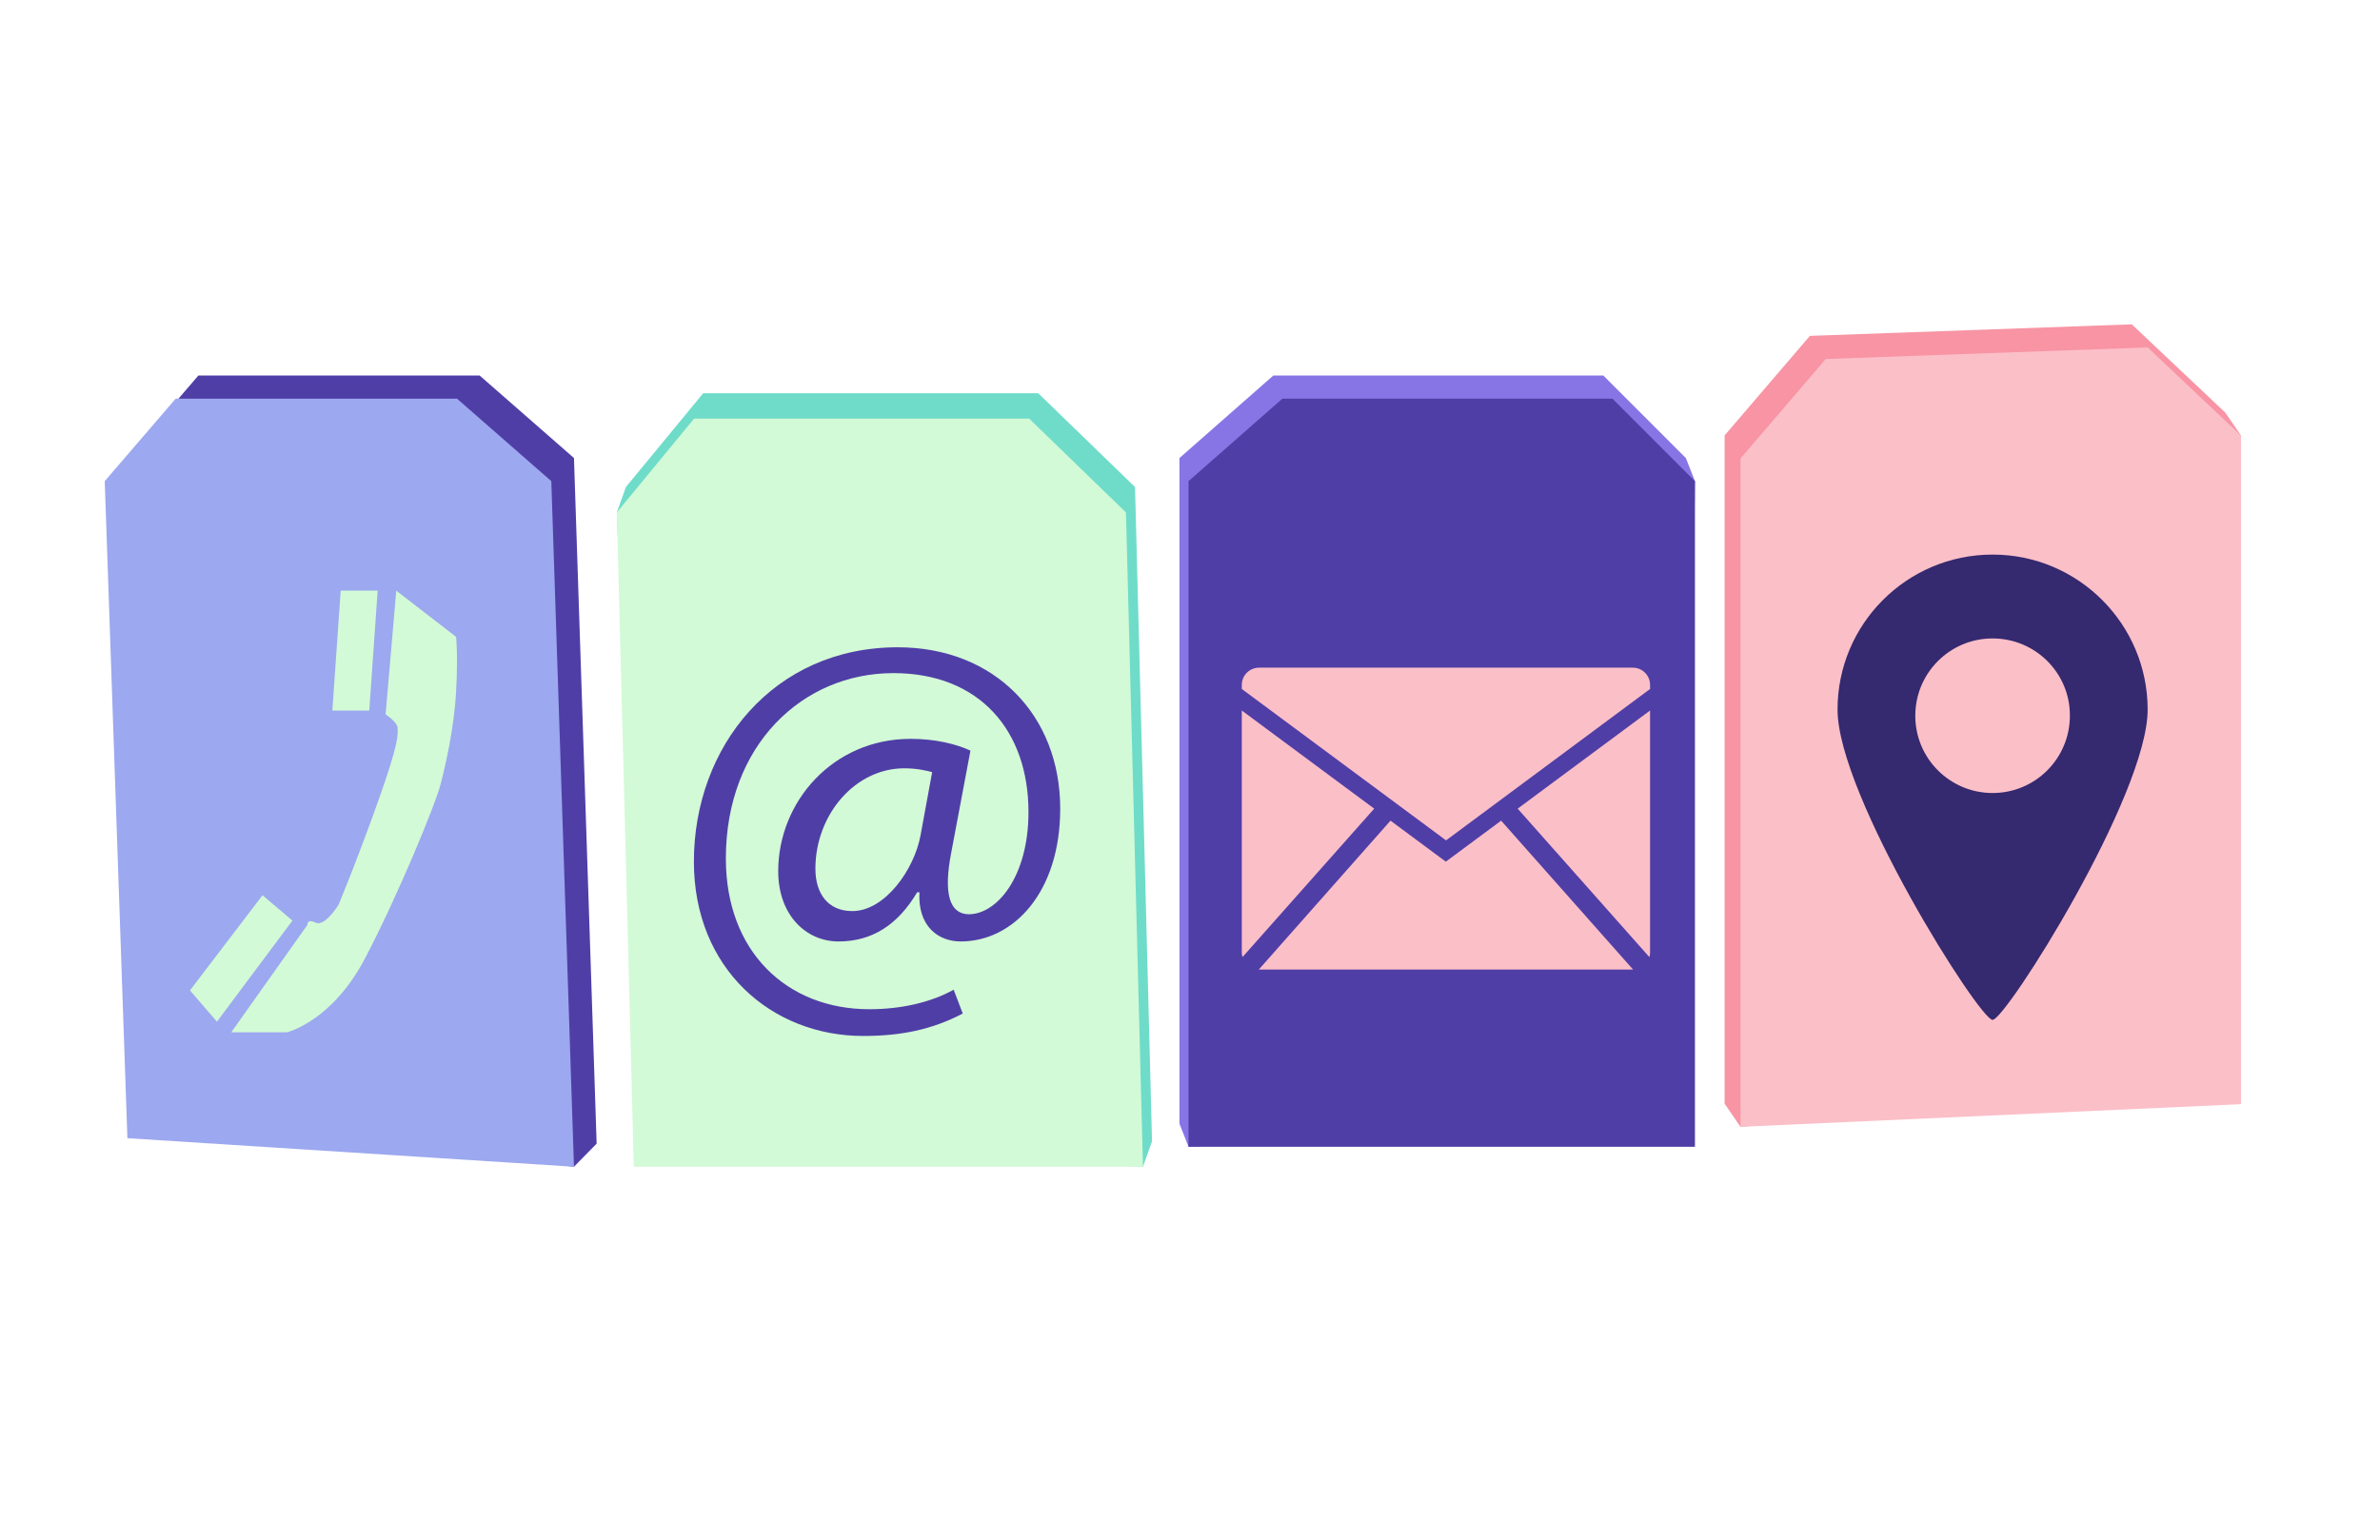 <?xml version="1.0" encoding="utf-8"?>
<!-- Generator: Adobe Illustrator 22.1.0, SVG Export Plug-In . SVG Version: 6.00 Build 0)  -->
<svg version="1.1" id="Layer_1" xmlns="http://www.w3.org/2000/svg" xmlns:xlink="http://www.w3.org/1999/xlink" x="0px" y="0px"
	 viewBox="0 0 1049.9 679.5" style="enable-background:new 0 0 1049.9 679.5;" xml:space="preserve">
<style type="text/css">
	.st0{fill:#503EA7;}
	.st1{fill:#6FDCCA;}
	.st2{fill:#8875E5;}
	.st3{fill:#F894A4;}
	.st4{fill:#35296F;}
	.st5{fill:#FBBFC8;}
	.st6{fill:#D2FAD6;}
	.st7{fill:#9CA8EF;}
</style>
<title>Artboard 1</title>
<g>
	<polygon class="st0" points="56.2,202.1 87.5,165.7 211.6,165.7 253.2,202.1 263.2,504.6 253.2,514.8 66.2,492 	"/>
	<polygon class="st1" points="276.1,214.9 272.1,226.1 283.6,503.6 504.2,514.8 508.2,503.6 500.7,214.9 458,173.5 310.2,173.5 	"/>
	<polygon class="st2" points="520.3,202.1 561.7,165.7 707.3,165.7 743.7,202.1 747.7,212.3 743.7,495.8 524.3,506 520.3,495.8 	"/>
	<polygon class="st3" points="760.8,192.1 798.4,148.2 940.4,143.1 981.6,182 988.6,192.2 981.6,477 767.8,497.2 760.8,487 	"/>
	<path class="st0" d="M424.7,437c-13.5,7.1-27.3,9.9-43.9,9.9c-40.4,0-74.7-29.6-74.7-76.9c0-50.8,35.2-94.6,89.9-94.6
		c42.9,0,71.7,30.1,71.7,71.2c0,37-20.7,58.6-43.9,58.6c-9.9,0-19-6.7-18.2-21.7h-1c-8.6,14.5-20,21.7-34.7,21.7
		c-14.3,0-26.6-11.6-26.6-31c0-30.6,24.1-58.4,58.4-58.4c10.6,0,20,2.2,26.4,5.2l-8.4,44.6c-3.7,18.7-0.7,27.3,7.4,27.6
		c12.6,0.2,26.6-16.5,26.6-45.1c0-35.7-21.4-61.3-59.6-61.3c-40.1,0-73.9,31.8-73.9,81.8c0,41.1,26.9,66.5,63.3,66.5
		c14,0,27.1-3,37.2-8.6L424.7,437z M411.2,330.5c-2.5-0.7-6.7-1.7-12.3-1.7c-21.7,0-39.2,20.5-39.2,44.3c0,10.8,5.4,18.7,16.3,18.7
		c14.3,0,27.3-18.2,30.1-33.5L411.2,330.5z"/>
	<path class="st4" d="M947.4,310.9c0,37.8-62.6,136.9-68.4,136.9s-68.4-99.1-68.4-136.9s30.6-68.4,68.4-68.4
		C916.8,242.5,947.4,273.2,947.4,310.9z M879,279.5c-18.9,0-34.1,15.3-34.1,34.1c0,18.9,15.3,34.1,34.1,34.1
		c18.9,0,34.1-15.3,34.1-34.1C913.2,294.8,897.9,279.5,879,279.5z"/>
	<path class="st5" d="M727.9,293.8V292c0-4.2-3.4-7.6-7.6-7.6H555.4c-4.2,0-7.6,3.4-7.6,7.6v1.8l90.1,66.8L727.9,293.8z"/>
	<g>
		<path class="st5" d="M727.6,412.1c0.2-0.7,0.3-1.3,0.3-2.1V303.3l-58.4,43.3L727.6,412.1z"/>
		<path class="st5" d="M555.3,417.6L555.3,417.6h165c0.1,0,0.1,0,0.1,0l-58.2-65.7L637.8,370l-24.4-18.1L555.3,417.6z"/>
		<path class="st5" d="M606.2,346.6l-58.4-43.3V410c0,0.7,0.1,1.4,0.3,2.1L606.2,346.6z"/>
	</g>
	<polygon class="st6" points="150.3,250.4 146.6,303.3 162.9,303.3 166.6,250.4 	"/>
	<polygon class="st6" points="83.8,426.8 115.8,384.8 129,396 95.7,440.6 	"/>
	<path class="st6" d="M135.6,397.9L102,445.3h24.5c0,0,19.8-4.6,34.5-32.6s31.1-68.1,33.3-76.6s6-24.8,6.9-41.1
		c0.9-16.3,0-24.2,0-24.2l-26.4-20.4l-4.7,54.6c0,0,5.3,3.5,5.3,6s1.3,4.7-8.8,32.9s-17.3,45.2-17.3,45.2s-6,9.7-10,7.8
		S135.6,397.9,135.6,397.9z"/>
	<polygon class="st7" points="46.2,212.3 77.5,175.9 201.6,175.9 243.2,212.3 253.2,514.8 56.2,502.2 	"/>
	<polygon class="st6" points="272.1,226.1 279.6,514.8 504.2,514.8 496.7,226.1 454,184.7 306.2,184.7 	"/>
	<polygon class="st0" points="524.3,212.3 565.7,175.9 711.3,175.9 747.7,212.3 747.7,506 524.3,506 	"/>
	<polygon class="st5" points="767.8,202.3 805.4,158.4 947.4,153.3 988.6,192.2 988.6,487.2 767.8,497.2 	"/>
	<path class="st0" d="M424.7,447.2c-13.5,7.1-27.3,9.9-43.9,9.9c-40.4,0-74.7-29.6-74.7-76.9c0-50.8,35.2-94.6,89.9-94.6
		c42.9,0,71.7,30.1,71.7,71.2c0,37-20.7,58.6-43.9,58.6c-9.9,0-19-6.7-18.2-21.7h-1c-8.6,14.5-20,21.7-34.7,21.7
		c-14.3,0-26.6-11.6-26.6-31c0-30.6,24.1-58.4,58.4-58.4c10.6,0,20,2.2,26.4,5.2l-8.4,44.6c-3.7,18.7-0.7,27.3,7.4,27.6
		c12.6,0.2,26.6-16.5,26.6-45.1c0-35.7-21.4-61.3-59.6-61.3c-40.1,0-73.9,31.8-73.9,81.8c0,41.1,26.9,66.5,63.3,66.5
		c14,0,27.1-3,37.2-8.6L424.7,447.2z M411.2,340.7c-2.5-0.7-6.7-1.7-12.3-1.7c-21.7,0-39.2,20.5-39.2,44.3
		c0,10.8,5.4,18.7,16.3,18.7c14.3,0,27.3-18.2,30.1-33.5L411.2,340.7z"/>
	<path class="st4" d="M947.4,313.1c0,37.8-62.6,136.9-68.4,136.9s-68.4-99.1-68.4-136.9s30.6-68.4,68.4-68.4
		C916.8,244.7,947.4,275.4,947.4,313.1z M879,281.7c-18.9,0-34.1,15.3-34.1,34.1c0,18.9,15.3,34.1,34.1,34.1
		c18.9,0,34.1-15.3,34.1-34.1C913.2,297,897.9,281.7,879,281.7z"/>
	<path class="st5" d="M727.9,304v-1.8c0-4.2-3.4-7.6-7.6-7.6H555.4c-4.2,0-7.6,3.4-7.6,7.6v1.8l90.1,66.8L727.9,304z"/>
	<g>
		<path class="st5" d="M727.6,422.3c0.2-0.7,0.3-1.3,0.3-2.1V313.5l-58.4,43.3L727.6,422.3z"/>
		<path class="st5" d="M555.3,427.8L555.3,427.8h165c0.1,0,0.1,0,0.1,0l-58.2-65.7l-24.4,18.1l-24.4-18.1L555.3,427.8z"/>
		<path class="st5" d="M606.2,356.8l-58.4-43.3v106.7c0,0.7,0.1,1.4,0.3,2.1L606.2,356.8z"/>
	</g>
	<polygon class="st6" points="150.3,260.6 146.6,313.5 162.9,313.5 166.6,260.6 	"/>
	<polygon class="st6" points="83.8,437 115.8,395 129,406.2 95.7,450.8 	"/>
	<path class="st6" d="M135.6,408.1L102,455.5h24.5c0,0,19.8-4.6,34.5-32.6s31.1-68.1,33.3-76.6s6-24.8,6.9-41.1
		c0.9-16.3,0-24.2,0-24.2l-26.4-20.4l-4.7,54.6c0,0,5.3,3.5,5.3,6s1.3,4.7-8.8,32.9s-17.3,45.2-17.3,45.2s-6,9.7-10,7.8
		S135.6,408.1,135.6,408.1z"/>
</g>
</svg>
